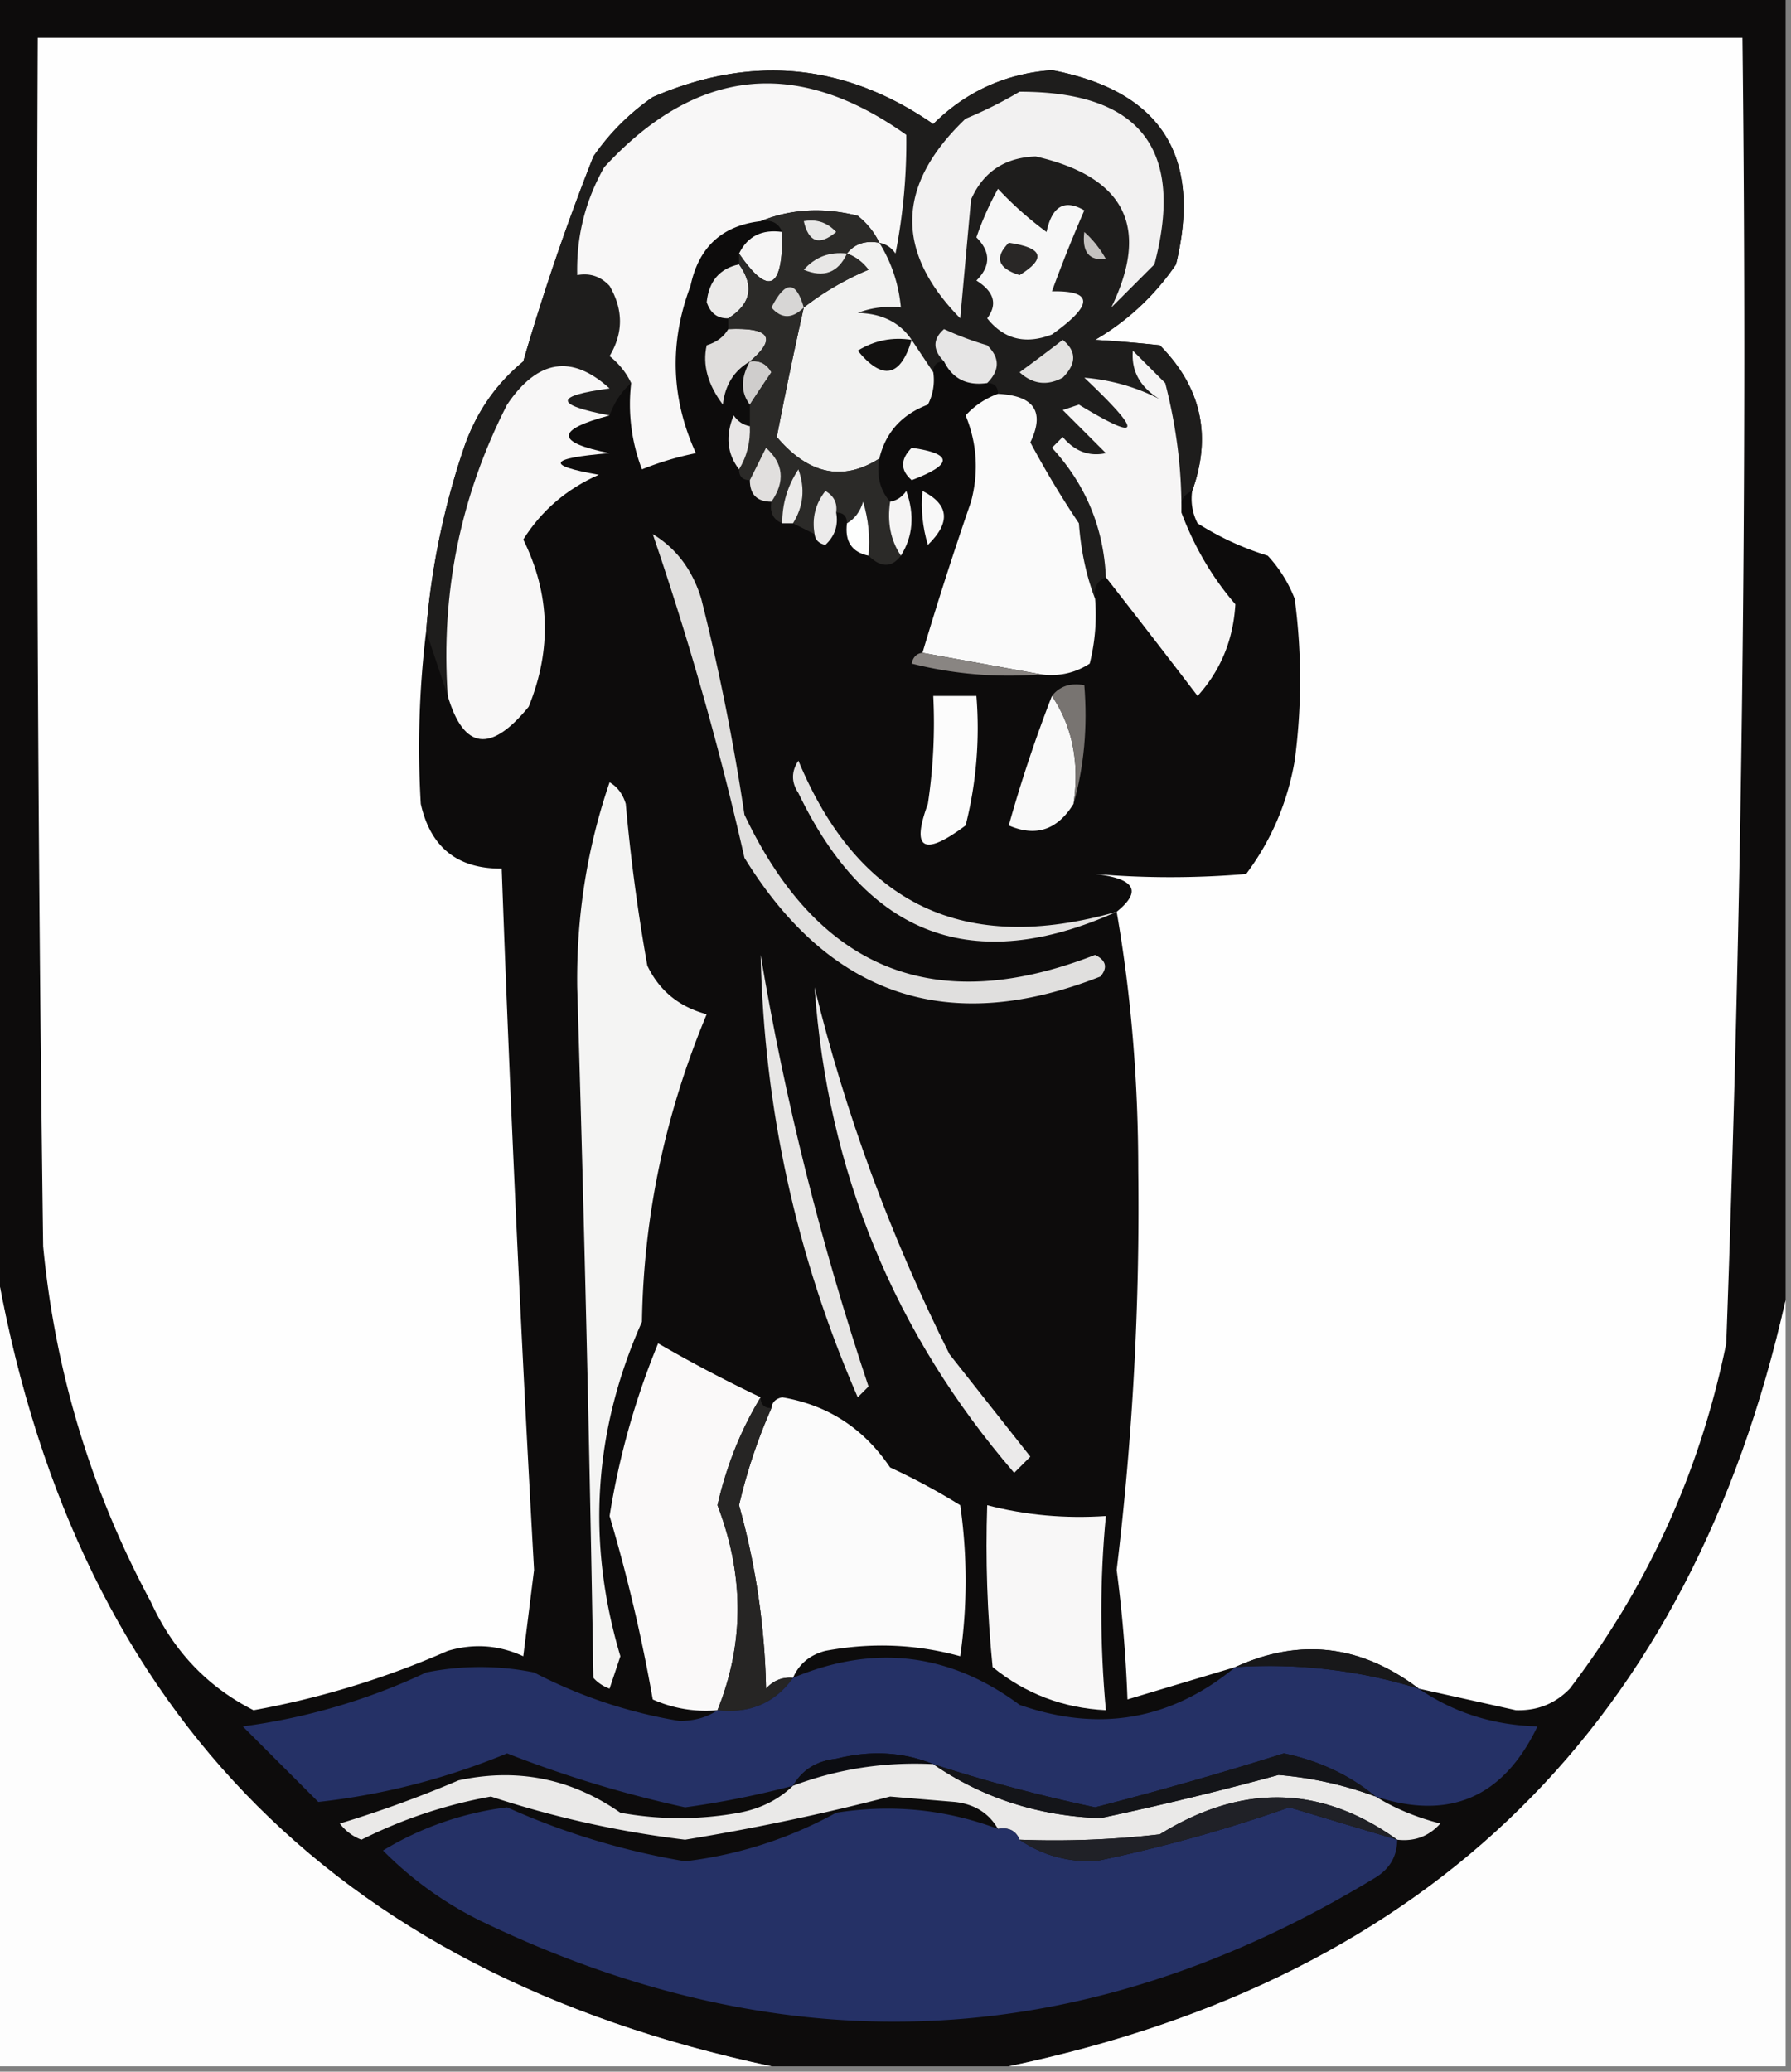 <svg xmlns="http://www.w3.org/2000/svg" width="166" height="192" style="shape-rendering:geometricPrecision;text-rendering:geometricPrecision;image-rendering:optimizeQuality;fill-rule:evenodd;clip-rule:evenodd"><rect width="100%" height="100%" fill="#808080" stroke="none"/><path style="opacity:1" fill="#0d0c0c" d="M-.5-.5h166v121c-8.793 39.127-32.793 62.794-72 71h-22c-41.033-8.698-65.033-33.698-72-75V-.5z"/><path style="opacity:1" fill="#fefefe" d="M131.5 156.5c-5.354-4.063-11.021-4.729-17-2l-10 3a127.426 127.426 0 0 0-1-12 279.361 279.361 0 0 0 2-37c-.002-8.362-.669-16.362-2-24 2.372-1.912 1.705-3.078-2-3.5 4.632.393 9.299.393 14 0 2.324-3.1 3.824-6.6 4.5-10.5.667-5 .667-10 0-15a12.409 12.409 0 0 0-2.5-4 26.756 26.756 0 0 1-6.5-3 4.934 4.934 0 0 1-.5-3c1.841-5.12.841-9.62-3-13.5a118.14 118.14 0 0 0-6-.5 23.045 23.045 0 0 0 7.5-7c2.433-10.058-1.401-16.058-11.5-18-4.302.32-7.969 1.987-11 5-8.155-5.641-16.822-6.474-26-2.5-2.167 1.5-4 3.333-5.5 5.5a212.229 212.229 0 0 0-6.5 19c-2.56 2.107-4.394 4.774-5.5 8a70.101 70.101 0 0 0-3.5 17 88.848 88.848 0 0 0-.5 16c.903 4.031 3.403 6.031 7.5 6 .788 21.674 1.788 43.34 3 65l-1 8c-2.268-1.044-4.6-1.211-7-.5a80.367 80.367 0 0 1-18 5.5c-4.276-2.169-7.443-5.502-9.5-10-5.555-10.33-8.888-21.33-10-33-.5-37.332-.667-74.665-.5-112h158c.465 40.368-.035 80.7-1.5 121-2.403 11.804-7.236 22.47-14.5 32-1.352 1.396-3.019 2.063-5 2-3.012-.672-6.012-1.339-9-2z"/><path style="opacity:1" fill="#1e1d1c" d="M110.5 45.5c-.838.342-1.172 1.008-1 2 .044-3.933-.456-7.933-1.5-12l-3-3c-.163 1.887.671 3.387 2.5 4.5-2.151-1.117-4.485-1.784-7-2 5.483 5.192 5.316 6.025-.5 2.5l-1.5.5 4 4c-1.547.333-2.88-.167-4-1.5l-1 1c3.121 3.394 4.788 7.394 5 12-.838.342-1.172 1.008-1 2-.814-2.131-1.314-4.464-1.5-7a86.322 86.322 0 0 1-4.5-7.5c1.363-2.833.363-4.333-3-4.5 0-.667-.333-1-1-1 1.184-1.188 1.184-2.355 0-3.5a28.83 28.83 0 0 1-4-1.5c-1.062.925-1.062 1.925 0 3-.667 0-1 .333-1 1l-2-3c-1.09-1.617-2.756-2.45-5-2.5a8.434 8.434 0 0 1 4-.5c-.204-2.185-.87-4.185-2-6 .617.11 1.117.444 1.5 1a53.34 53.34 0 0 0 1-11c-10.169-7.236-19.502-6.236-28 3-1.758 3.108-2.592 6.441-2.5 10 1.175-.219 2.175.114 3 1 1.28 2.202 1.28 4.368 0 6.5.88.708 1.547 1.542 2 2.5-.901.79-1.568 1.79-2 3-5.158-.984-5.158-1.817 0-2.5-3.505-3.192-6.672-2.692-9.5 1.5-4.327 8.467-6.16 17.467-5.5 27l-2-6a70.101 70.101 0 0 1 3.5-17c1.106-3.226 2.94-5.893 5.5-8a212.229 212.229 0 0 1 6.5-19c1.5-2.167 3.333-4 5.5-5.5 9.178-3.974 17.845-3.141 26 2.5 3.031-3.013 6.698-4.68 11-5 10.099 1.942 13.933 7.942 11.5 18a23.045 23.045 0 0 1-7.5 7c1.739.094 3.739.26 6 .5 3.841 3.88 4.841 8.38 3 13.5z"/><path style="opacity:1" fill="#f2f2f1" d="M78.5 23.5c.709-.904 1.709-1.237 3-1 1.13 1.815 1.796 3.815 2 6a8.434 8.434 0 0 0-4 .5c2.244.05 3.91.883 5 2.5l2 3a4.932 4.932 0 0 1-.5 3c-2.415.911-3.915 2.578-4.5 5-3.38 2.142-6.546 1.475-9.5-2a395.383 395.383 0 0 1 2.5-12 26.525 26.525 0 0 1 6-3.5c-.544-.717-1.21-1.217-2-1.5z"/><path style="opacity:1" fill="#ebeae9" d="M68.5 24.5c1.433 2.018 1.1 3.685-1 5-.997.03-1.664-.47-2-1.5.207-1.95 1.207-3.116 3-3.5z"/><path style="opacity:1" fill="#f6f5f5" d="M72.5 21.5c.077 5.326-1.256 5.992-4 2 .787-1.604 2.12-2.27 4-2z"/><path style="opacity:1" fill="#f7f7f7" d="M92.5 17.5a32.614 32.614 0 0 0 4.5 4c.508-2.404 1.674-3.07 3.5-2a134.24 134.24 0 0 0-3 7.5c3.857-.076 3.857 1.258 0 4-2.456.946-4.456.446-6-1.5.978-1.301.644-2.468-1-3.5 1.333-1.333 1.333-2.667 0-4a27.605 27.605 0 0 1 2-4.5z"/><path style="opacity:1" fill="#f2f1f1" d="M94.5 8.5c11.151-.01 15.318 5.324 12.5 16l-4 4c3.619-7.43 1.285-12.096-7-14-2.873.098-4.873 1.432-6 4l-1 11c-6.091-6.21-5.925-12.376.5-18.5a38.726 38.726 0 0 0 5-2.5z"/><path style="opacity:1" fill="#c4c2c0" d="M100.5 21.5c.767.672 1.434 1.505 2 2.5-1.561.188-2.228-.645-2-2.5z"/><path style="opacity:1" fill="#292726" d="M93.5 22.5c3.174.452 3.507 1.452 1 3-2.02-.633-2.353-1.633-1-3z"/><path style="opacity:1" fill="#f8f7f7" d="M81.5 22.5c-.453-.958-1.12-1.792-2-2.5-3.197-.805-6.197-.638-9 .5-3.58.41-5.746 2.41-6.5 6-1.983 5.256-1.816 10.422.5 15.5a28.04 28.04 0 0 0-5 1.5 16.869 16.869 0 0 1-1-8c-.453-.958-1.12-1.792-2-2.5 1.28-2.132 1.28-4.298 0-6.5-.825-.886-1.825-1.219-3-1-.092-3.559.742-6.892 2.5-10 8.498-9.236 17.831-10.236 28-3a53.34 53.34 0 0 1-1 11c-.383-.556-.883-.89-1.5-1z"/><path style="opacity:1" fill="#dfdddc" d="M67.5 30.5c3.873-.166 4.54.834 2 3-1.466.847-2.3 2.18-2.5 4-1.406-1.864-1.906-3.697-1.5-5.5.916-.278 1.582-.778 2-1.5z"/><path style="opacity:1" fill="#121110" d="M84.5 31.5c-1.036 3.456-2.703 3.79-5 1 1.545-.952 3.212-1.285 5-1z"/><path style="opacity:1" fill="#e6e5e5" d="M91.5 35.5c-1.88.27-3.213-.396-4-2-1.062-1.075-1.062-2.075 0-3a28.83 28.83 0 0 0 4 1.5c1.184 1.145 1.184 2.312 0 3.5z"/><path style="opacity:1" fill="#e3e2e1" d="M98.5 31.5c1.291 1.042 1.291 2.208 0 3.5-1.444.78-2.777.614-4-.5a171.62 171.62 0 0 0 4-3z"/><path style="opacity:1" fill="#f8f7f7" d="M56.5 38.5c-5.035 1.335-5.035 2.501 0 3.5-5.675.464-6.008 1.13-1 2-2.973 1.31-5.306 3.31-7 6 2.487 5.032 2.654 10.2.5 15.5-3.522 4.315-6.022 3.982-7.5-1-.66-9.533 1.173-18.533 5.5-27 2.828-4.192 5.995-4.692 9.5-1.5-5.158.683-5.158 1.516 0 2.5z"/><path style="opacity:1" fill="#cfcdcc" d="M69.5 33.5c.876-.13 1.543.203 2 1a186.2 186.2 0 0 0-2 3c-.854-1.132-.854-2.465 0-4z"/><path style="opacity:1" fill="#fafafa" d="M92.5 36.5c3.363.167 4.363 1.667 3 4.5a86.322 86.322 0 0 0 4.5 7.5c.186 2.536.686 4.869 1.5 7a18.452 18.452 0 0 1-.5 6c-1.356.88-2.856 1.214-4.5 1l-11-2a340.502 340.502 0 0 1 4.5-14c.728-2.73.562-5.397-.5-8a7.467 7.467 0 0 1 3-2z"/><path style="opacity:1" fill="#f6f5f5" d="M109.5 47.5c1.209 3.214 2.876 6.047 5 8.5-.191 3.297-1.358 6.13-3.5 8.5a1227.31 1227.31 0 0 0-8.5-11c-.212-4.606-1.879-8.606-5-12l1-1c1.12 1.333 2.453 1.833 4 1.5l-4-4 1.5-.5c5.816 3.525 5.983 2.692.5-2.5 2.515.216 4.849.883 7 2-1.829-1.113-2.663-2.613-2.5-4.5l3 3c1.044 4.067 1.544 8.067 1.5 12z"/><path style="opacity:1" fill="#2b2a28" d="M70.5 20.5c2.803-1.138 5.803-1.305 9-.5.88.708 1.547 1.542 2 2.5-1.291-.237-2.291.096-3 1 .79.283 1.456.783 2 1.5a26.525 26.525 0 0 0-6 3.5 395.383 395.383 0 0 0-2.5 12c2.954 3.475 6.12 4.142 9.5 2-.268 1.599.066 2.932 1 4-.284 1.915.049 3.581 1 5-.848 1.125-1.848 1.125-3 0 .16-1.7-.007-3.366-.5-5-.278.916-.778 1.583-1.5 2 0-.667-.333-1-1-1 .13-.876-.203-1.543-1-2-.929 1.189-1.262 2.522-1 4l-2-1c.973-1.568 1.14-3.235.5-5-1.009 1.525-1.509 3.192-1.5 5-.838-.342-1.172-1.008-1-2 1.295-1.872 1.128-3.538-.5-5l-1.5 3c-.667 0-1-.333-1-1 .734-1.208 1.067-2.541 1-4v-2a186.2 186.2 0 0 1 2-3c-.457-.797-1.124-1.13-2-1 2.54-2.166 1.873-3.166-2-3v-1c2.1-1.315 2.433-2.982 1-5v-1c2.744 3.992 4.077 3.326 4-2-.342-.838-1.008-1.172-2-1z"/><path style="opacity:1" fill="#d7d6d5" d="M74.5 28.5c-1.075 1.062-2.075 1.062-3 0 1.284-2.512 2.284-2.512 3 0z"/><path style="opacity:1" fill="#e8e7e6" d="M78.5 23.5c-.814 1.773-2.148 2.273-4 1.5 1.063-1.188 2.397-1.688 4-1.5z"/><path style="opacity:1" fill="#e7e7e6" d="M74.5 20.5c1.175-.219 2.175.114 3 1-1.552 1.298-2.552.965-3-1z"/><path style="opacity:1" fill="#e8e6e6" d="M69.5 39.5c.067 1.459-.266 2.792-1 4-1.113-1.446-1.28-3.113-.5-5 .383.556.883.89 1.5 1z"/><path style="opacity:1" fill="#f5f5f4" d="M84.5 41.5c3.839.55 3.839 1.55 0 3-1.062-.925-1.062-1.925 0-3z"/><path style="opacity:1" fill="#e1dfde" d="M71.5 46.5c-1.333 0-2-.667-2-2l1.5-3c1.628 1.462 1.795 3.128.5 5z"/><path style="opacity:1" fill="#ecebea" d="M73.5 48.5h-1c-.009-1.808.491-3.475 1.5-5 .64 1.765.473 3.432-.5 5z"/><path style="opacity:1" fill="#ecebeb" d="M77.5 47.5c.219 1.175-.114 2.175-1 3-.607-.124-.94-.457-1-1-.262-1.478.071-2.811 1-4 .797.457 1.13 1.124 1 2z"/><path style="opacity:1" fill="#f8f8f8" d="M85.5 45.5c2.472 1.249 2.64 2.915.5 5-.493-1.634-.66-3.3-.5-5z"/><path style="opacity:1" fill="#fefffe" d="M80.5 51.5c-1.548-.321-2.215-1.321-2-3 .722-.417 1.222-1.084 1.5-2 .493 1.634.66 3.3.5 5z"/><path style="opacity:1" fill="#f5f4f4" d="M83.5 51.5c-.951-1.419-1.284-3.085-1-5 .617-.11 1.117-.444 1.5-1 .79 2.212.623 4.212-.5 6z"/><path style="opacity:1" fill="#898582" d="m85.5 60.5 11 2a36.874 36.874 0 0 1-12-1c.124-.607.457-.94 1-1z"/><path style="opacity:1" fill="#fcfcfc" d="M86.5 64.5h4a36.874 36.874 0 0 1-1 12c-3.897 2.91-5.064 2.243-3.5-2 .498-3.317.665-6.65.5-10z"/><path style="opacity:1" fill="#f9f9f9" d="M97.5 64.5c1.902 2.837 2.569 6.17 2 10-1.492 2.422-3.492 3.088-6 2a128.492 128.492 0 0 1 4-12z"/><path style="opacity:1" fill="#787471" d="M97.5 64.5c.709-.904 1.709-1.237 3-1 .315 3.871-.018 7.538-1 11 .569-3.83-.098-7.163-2-10z"/><path style="opacity:1" fill="#f4f4f3" d="M56.5 72.5c.722.418 1.222 1.084 1.5 2 .448 5.03 1.114 10.03 2 15 1.11 2.315 2.943 3.815 5.5 4.5-3.848 9.212-5.848 18.712-6 28.5-4.49 10.077-5.156 20.41-2 31l-1 3a3.647 3.647 0 0 1-1.5-1c-.353-21.337-.853-42.67-1.5-64-.084-6.583.916-12.916 3-19z"/><path style="opacity:1" fill="#e0dfde" d="M60.5 49.5c2.186 1.323 3.686 3.323 4.5 6a209.39 209.39 0 0 1 4 20c6.844 14.446 17.677 18.78 32.5 13 1.021.502 1.188 1.168.5 2-14.061 5.535-25.061 1.868-33-11a291.338 291.338 0 0 0-8.5-30z"/><path style="opacity:1" fill="#e3e2e1" d="M103.5 84.5c-13.269 5.963-23.102 2.296-29.5-11-.667-1-.667-2 0-3 5.571 13.367 15.405 18.034 29.5 14z"/><path style="opacity:1" fill="#e7e6e5" d="M70.5 88.5c2.251 13.455 5.585 26.789 10 40l-1 1c-5.684-13.072-8.684-26.738-9-41z"/><path style="opacity:1" fill="#fdfdfd" d="M-.5 116.5c6.967 41.302 30.967 66.302 72 75h-72v-75z"/><path style="opacity:1" fill="#ebeaea" d="M75.5 91.5c2.825 11.624 6.992 22.958 12.5 34l7.5 9.5-1.5 1.5c-11.13-12.93-17.296-27.93-18.5-45z"/><path style="opacity:1" fill="#fdfdfd" d="M165.5 120.5v71h-72c39.207-8.206 63.207-31.873 72-71z"/><path style="opacity:1" fill="#faf9f9" d="M70.5 129.5c-1.836 3.024-3.17 6.357-4 10 2.486 6.493 2.486 12.826 0 19a11.987 11.987 0 0 1-6-1 153.41 153.41 0 0 0-4-17 71.342 71.342 0 0 1 4.5-16 132.26 132.26 0 0 0 9.5 5z"/><path style="opacity:1" fill="#fbfbfb" d="M73.5 155.5c-.996-.086-1.83.248-2.5 1a68.102 68.102 0 0 0-2.5-17 50.482 50.482 0 0 1 3-9c.06-.543.393-.876 1-1 4.227.716 7.56 2.883 10 6.5a60.603 60.603 0 0 1 6.5 3.5 49.248 49.248 0 0 1 0 14c-4.079-1.129-8.245-1.296-12.5-.5-1.442.377-2.442 1.21-3 2.5z"/><path style="opacity:1" fill="#f8f7f7" d="M91.5 139.5c3.564.923 7.23 1.256 11 1-.562 5.855-.562 11.855 0 18-3.965-.196-7.465-1.53-10.5-4-.5-4.989-.666-9.989-.5-15z"/><path style="opacity:1" fill="#262524" d="M70.5 129.5c0 .667.333 1 1 1a50.482 50.482 0 0 0-3 9 68.102 68.102 0 0 1 2.5 17c.67-.752 1.504-1.086 2.5-1-1.676 2.334-4.009 3.334-7 3 2.486-6.174 2.486-12.507 0-19 .83-3.643 2.164-6.976 4-10z"/><path style="opacity:1" fill="#253166" d="M114.5 154.5c5.835-.376 11.502.29 17 2 3.219 2.218 6.886 3.385 11 3.5-3.152 6.578-8.152 8.745-15 6.5-2.395-1.98-5.229-3.313-8.5-4a342.85 342.85 0 0 1-17.5 5 149.003 149.003 0 0 1-15-4c-2.803-1.138-5.803-1.305-9-.5-1.82.2-3.153 1.034-4 2.5a82.993 82.993 0 0 1-10 2 108.456 108.456 0 0 1-16.5-5c-5.687 2.345-11.52 3.845-17.5 4.5l-7-7a57.49 57.49 0 0 0 17-5 25.238 25.238 0 0 1 10 0 44.96 44.96 0 0 0 13.5 4.5c1.385-.014 2.551-.348 3.5-1 2.991.334 5.324-.666 7-3 7.507-3.148 14.507-2.314 21 2.5 7.384 2.58 14.05 1.413 20-3.5z"/><path style="opacity:1" fill="#18181a" d="M131.5 156.5c-5.498-1.71-11.165-2.376-17-2 5.979-2.729 11.646-2.063 17 2z"/><path style="opacity:1" fill="#0c0d12" d="M86.5 163.5c-4.493-.231-8.826.436-13 2 .847-1.466 2.18-2.3 4-2.5 3.197-.805 6.197-.638 9 .5z"/><path style="opacity:1" fill="#eae9e8" d="M86.5 163.5c4.597 3.143 9.763 4.809 15.5 5a294.97 294.97 0 0 0 16.5-4c3.107.26 6.107.926 9 2 1.777 1.1 3.777 1.934 6 2.5-1.063 1.188-2.397 1.688-4 1.5-7.042-5.059-14.375-5.225-22-.5a84.902 84.902 0 0 1-13 .5c-.342-.838-1.008-1.172-2-1-.847-1.466-2.18-2.3-4-2.5l-6-.5a214.208 214.208 0 0 1-19 4 93.026 93.026 0 0 1-18-4 44.023 44.023 0 0 0-12 4 4.458 4.458 0 0 1-2-1.5 108.14 108.14 0 0 0 11-4c5.44-1.174 10.44-.174 15 3 3.667.667 7.333.667 11 0 1.991-.374 3.658-1.207 5-2.5 4.174-1.564 8.507-2.231 13-2z"/><path style="opacity:1" fill="#141519" d="M127.5 166.5a33.846 33.846 0 0 0-9-2 294.97 294.97 0 0 1-16.5 4c-5.737-.191-10.903-1.857-15.5-5 4.85 1.572 9.85 2.906 15 4a342.85 342.85 0 0 0 17.5-5c3.271.687 6.105 2.02 8.5 4z"/><path style="opacity:1" fill="#253166" d="M92.5 169.5c.992-.172 1.658.162 2 1 2.011 1.393 4.345 2.06 7 2a138.144 138.144 0 0 0 18-5 4168.46 4168.46 0 0 0 10 3c-.011 1.517-.677 2.684-2 3.5-26.945 16.367-54.611 17.701-83 4a33.56 33.56 0 0 1-9-6.5 29.003 29.003 0 0 1 11.5-4 67.336 67.336 0 0 0 16.5 5 38.347 38.347 0 0 0 14-4.5c5.151-.818 10.151-.318 15 1.5z"/><path style="opacity:1" fill="#202127" d="M129.5 170.5a4168.46 4168.46 0 0 1-10-3 138.144 138.144 0 0 1-18 5c-2.655.06-4.989-.607-7-2a84.902 84.902 0 0 0 13-.5c7.625-4.725 14.958-4.559 22 .5z"/></svg>